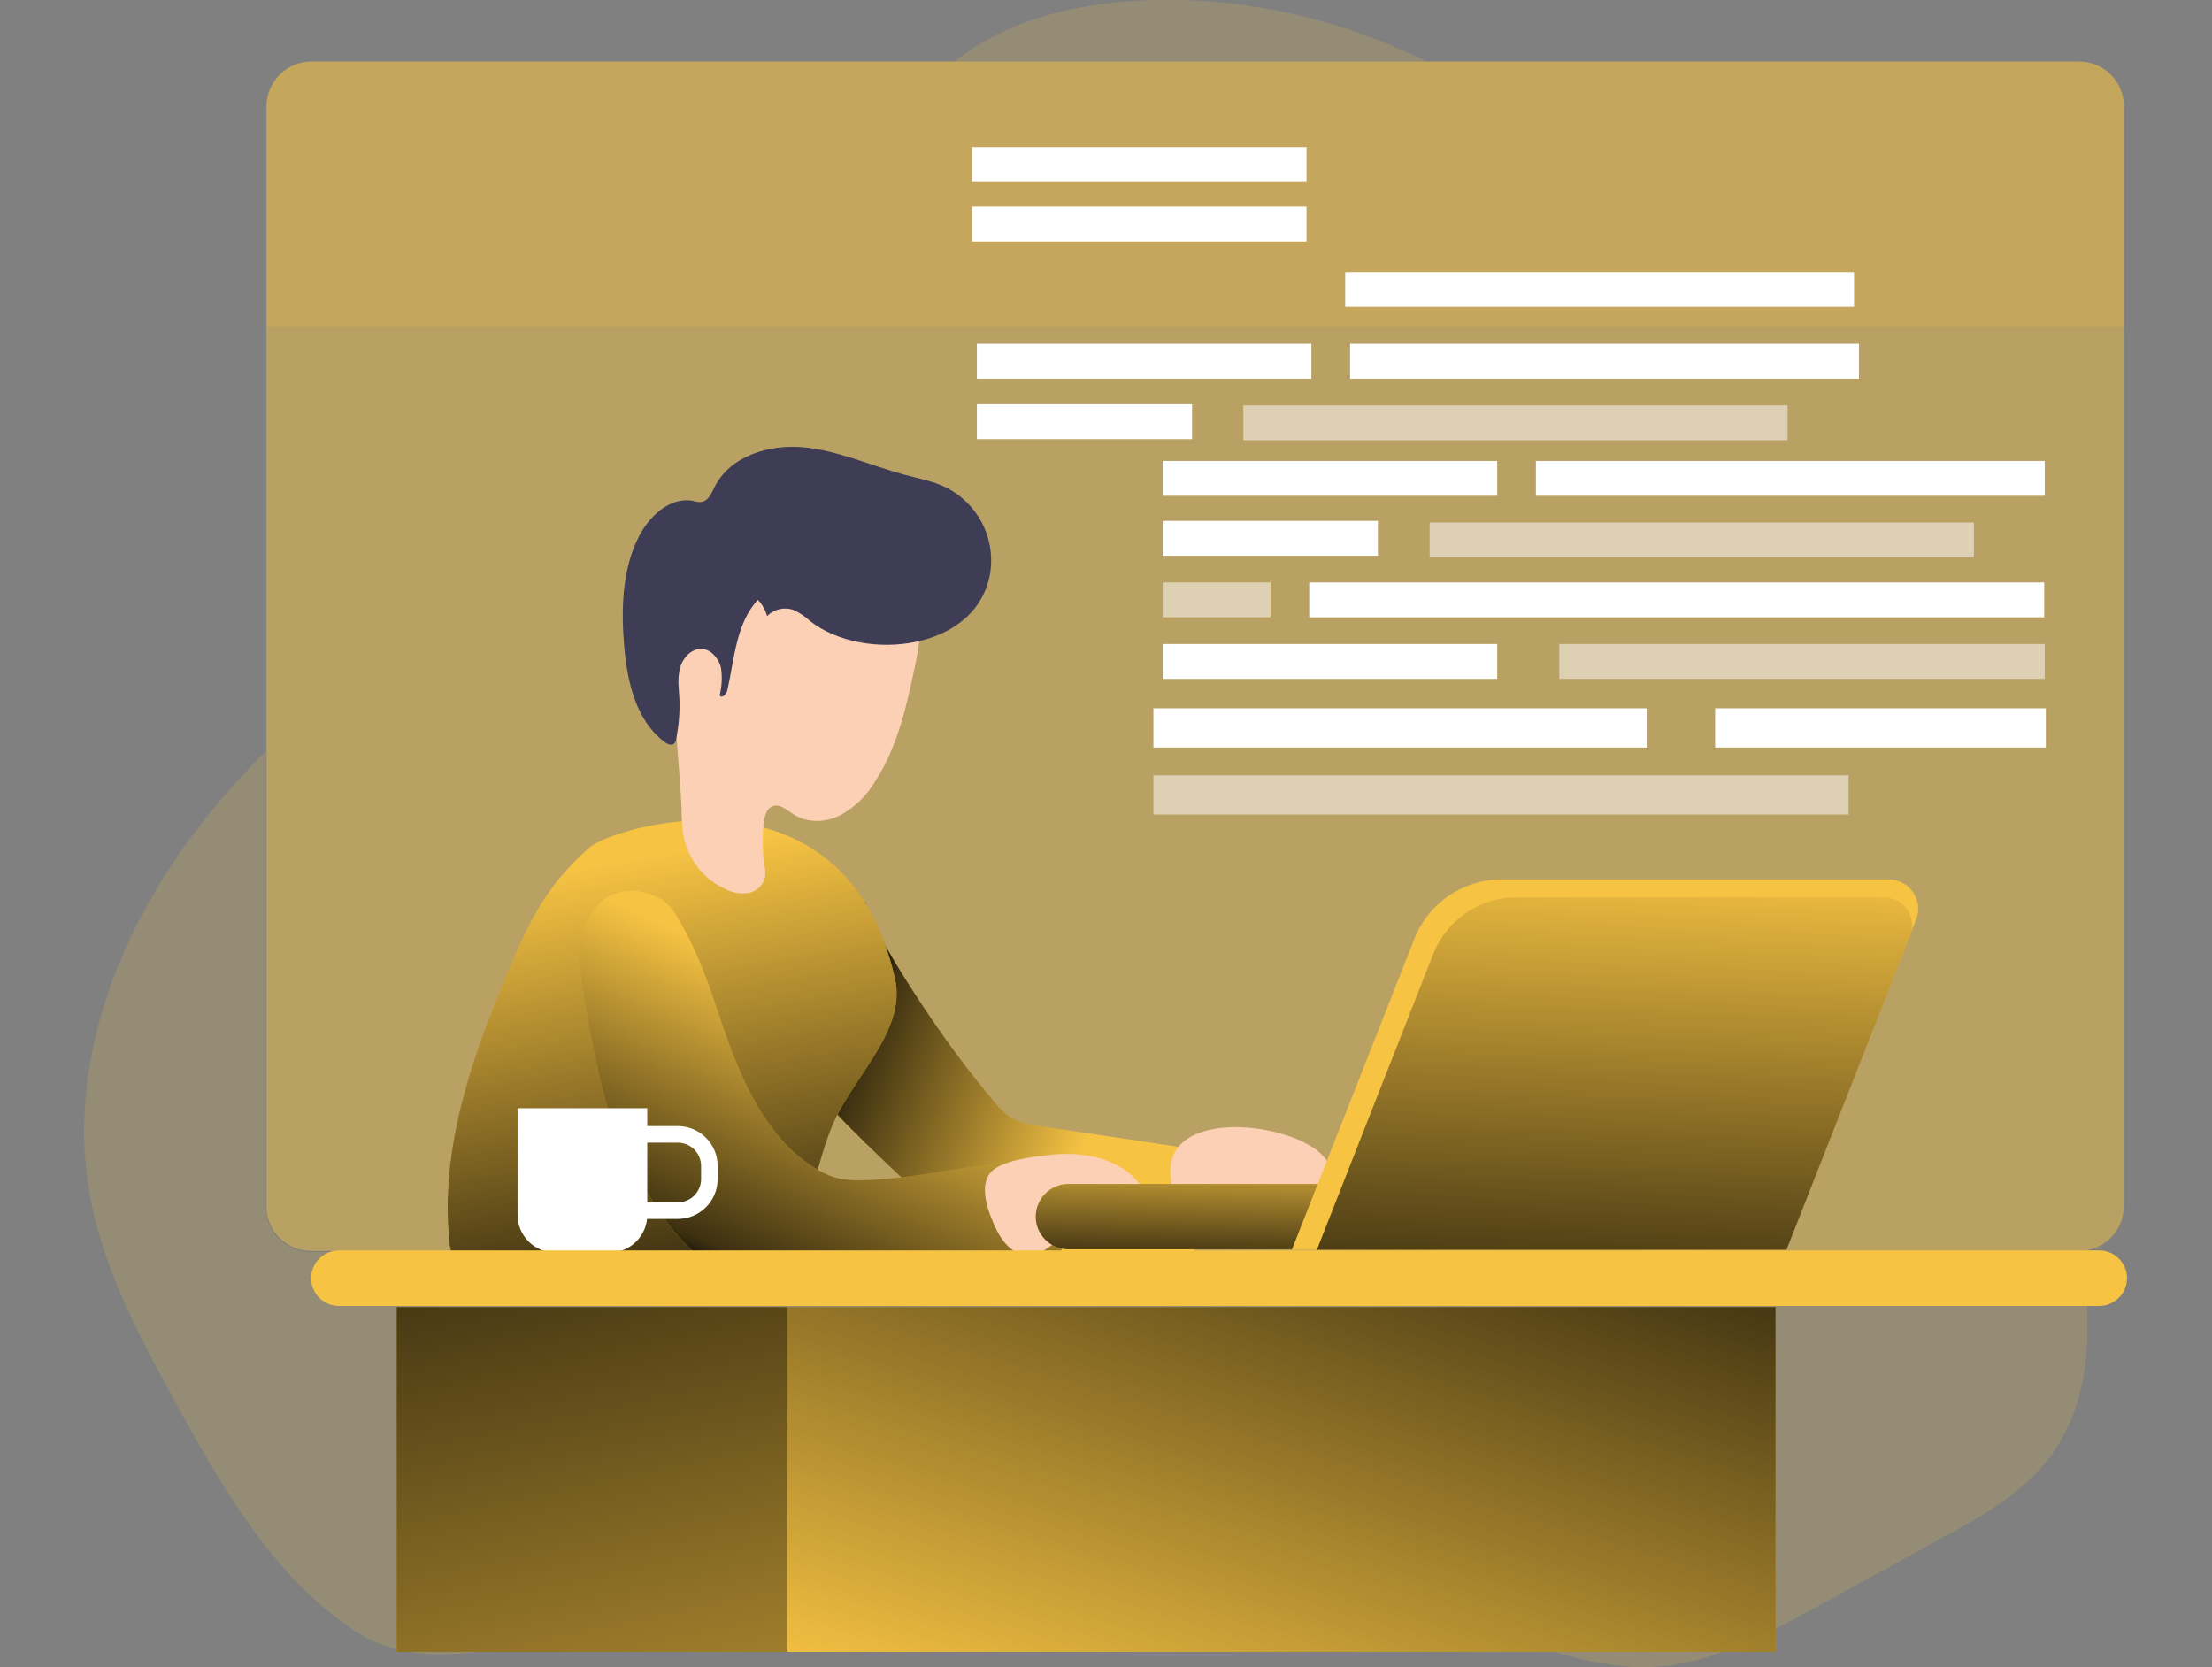 <?xml version="1.0" encoding="utf-8"?>
<!-- Generator: Adobe Illustrator 24.2.3, SVG Export Plug-In . SVG Version: 6.00 Build 0)  -->
<svg version="1.1" id="Layer_1" xmlns="http://www.w3.org/2000/svg" xmlns:xlink="http://www.w3.org/1999/xlink" x="0px" y="0px"
	 viewBox="0 0 406 306" style="enable-background:new 0 0 406 306;" xml:space="preserve">
<rect x="0" y="0" width="406" height="306" fill="#808080" stroke="none"/>
<style type="text/css">
	.st0{opacity:0.48;fill:#F6C343;enable-background:new    ;}
	.st1{opacity:0.18;fill:#F6C343;enable-background:new    ;}
	.st2{fill:#F6C343;}
	.st3{fill:url(#SVGID_1_);}
	.st4{fill:url(#SVGID_2_);}
	.st5{fill:#FCD0B4;}
	.st6{fill:#3F3D56;}
	.st7{fill:url(#SVGID_3_);}
	.st8{fill:#FFFFFF;}
	.st9{fill:none;stroke:#FFFFFF;stroke-width:3.038;stroke-miterlimit:9.206;}
	.st10{fill:url(#SVGID_4_);}
	.st11{fill:url(#SVGID_5_);}
	.st12{fill:url(#SVGID_6_);}
	.st13{fill:url(#SVGID_7_);}
	.st14{opacity:0.51;fill:#FFFFFF;enable-background:new    ;}
</style>
<path class="st0" d="M57.1,11.3h324.5c4.6,0,8.2,3.7,8.2,8.2v201.9c0,4.6-3.7,8.2-8.2,8.2H57.1c-4.6,0-8.2-3.7-8.2-8.2V19.6
	C48.9,15,52.6,11.3,57.1,11.3z"/>
<path class="st1" d="M383.1,245.7c-0.2,7.2-1.9,14.4-5.9,20.4c-5,7.5-13.2,12.1-21.2,16.4l-22.5,12.4c-9.9,5.4-20.3,11-31.5,11.1
	c-8,0.1-15.6-2.5-23.3-4.7c-35.7-10.3-73.4-11.8-110.3-9.2c-18.9,1.3-37.7,3.7-56.5,6.5c-15,2.2-33,9.6-46.5,0.9
	c-14.7-9.6-23.8-25.1-32.1-40.1c-7.2-13.1-14.6-26.4-17-41.2c-3.7-22.8,5.1-46.2,18.9-64.7c4.1-5.5,8.7-10.8,13.6-15.6v83.6
	c0,4.6,3.7,8.3,8.2,8.3h324.5C382.8,235,383.3,240.3,383.1,245.7z"/>
<path class="st1" d="M261.9,11.3h-86.8c3.3-2.5,6.8-4.6,10.6-6.2c6.9-3,14.3-4.3,21.8-4.9C226.2-1.1,245.1,3,261.9,11.3z"/>
<path class="st2" d="M182.5,202.2c0.8,1.1,1.9,2.1,3,2.9c1.7,0.9,3.6,1.5,5.5,1.6l29.4,4.4c0.3,0,0.6,0.1,0.8,0.3
	c0.3,0.4,0.5,0.8,0.4,1.3c0.1,5.5-0.6,11-2.2,16.3c-0.1,0.4-0.3,0.8-0.6,1.1c-0.4,0.3-0.9,0.4-1.3,0.4c-9.9,0.8-19.8,0.6-29.7,0.3
	c-1.7,0-3.3-0.2-5-0.5c-2.8-0.8-5-2.7-7.1-4.6c-4.5-4.2-22.5-20.8-23.6-23.1c-1.5-3.2-2.6-6.6-3.5-10.1c-0.9-3.3,5.8-3.7,5.7-7.2
	c-0.1-2.4,0.2-4.8,0.8-7.1c0.5-2,1.5-3.9,2.9-5.4c1-0.9-0.6-7.2,0.8-7.2c1.6,5.5,8.9,16.6,12.1,21.3
	C174.6,192.3,178.4,197.4,182.5,202.2z"/>
<linearGradient id="SVGID_1_" gradientUnits="userSpaceOnUse" x1="162.548" y1="62.117" x2="212.798" y2="42.967" gradientTransform="matrix(0.92 0 0 -0.92 3.597 248.53)">
	<stop  offset="1.000000e-02" style="stop-color:#000000"/>
	<stop  offset="0.12" style="stop-color:#000000;stop-opacity:0.75"/>
	<stop  offset="1" style="stop-color:#000000;stop-opacity:0"/>
</linearGradient>
<path class="st3" d="M182.5,202.2c0.8,1.1,1.9,2.1,3,2.9c1.7,0.9,3.6,1.5,5.5,1.6l29.4,4.4c0.3,0,0.6,0.1,0.8,0.3
	c0.3,0.4,0.5,0.8,0.4,1.3c0.1,5.5-0.6,11-2.2,16.3c-0.1,0.4-0.3,0.8-0.6,1.1c-0.4,0.3-0.9,0.4-1.3,0.4c-9.9,0.8-19.8,0.6-29.7,0.3
	c-1.7,0-3.3-0.2-5-0.5c-2.8-0.8-5-2.7-7.1-4.6c-4.5-4.2-22.5-20.8-23.6-23.1c-1.5-3.2-2.6-6.6-3.5-10.1c-0.9-3.3,5.8-3.7,5.7-7.2
	c-0.1-2.4,0.2-4.8,0.8-7.1c0.5-2,1.5-3.9,2.9-5.4c1-0.9-0.6-7.2,0.8-7.2c1.6,5.5,8.9,16.6,12.1,21.3
	C174.6,192.3,178.4,197.4,182.5,202.2z"/>
<path class="st2" d="M108.1,155.6c-2,1.8-3.8,3.7-5.5,5.7c-4.1,5-6.8,10.9-9.3,16.9c-6.7,15.8-12.6,32.7-10.8,49.7
	c0,1,0.3,2,0.8,2.9c0.8,1,1.9,1.7,3.2,2c3.2,1,6.7,1.1,10.1,1.1c13.3,0.1,26.5,0.2,39.8-0.4c2.1-0.1,4.2-0.3,5.9-1.4
	c1.2-1,2.2-2.2,2.9-3.6c3.6-6.7,4.6-14.5,7.4-21.5c3.7-9.2,13.8-17.6,11.7-27.3C155.1,138.6,112.3,151.8,108.1,155.6z"/>
<linearGradient id="SVGID_2_" gradientUnits="userSpaceOnUse" x1="137.048" y1="6.702" x2="121.798" y2="98.672" gradientTransform="matrix(0.92 0 0 -0.92 3.597 248.53)">
	<stop  offset="1.000000e-02" style="stop-color:#000000"/>
	<stop  offset="0.12" style="stop-color:#000000;stop-opacity:0.75"/>
	<stop  offset="1" style="stop-color:#000000;stop-opacity:0"/>
</linearGradient>
<path class="st4" d="M108.1,155.6c-2,1.8-3.8,3.7-5.5,5.7c-4.1,5-6.8,10.9-9.3,16.9c-6.7,15.8-12.6,32.7-10.8,49.7
	c0,1,0.3,2,0.8,2.9c0.8,1,1.9,1.7,3.2,2c3.2,1,6.7,1.1,10.1,1.1c13.3,0.1,26.5,0.2,39.8-0.4c2.1-0.1,4.2-0.3,5.9-1.4
	c1.2-1,2.2-2.2,2.9-3.6c3.6-6.7,4.6-14.5,7.4-21.5c3.7-9.2,13.8-17.6,11.7-27.3C155.1,138.6,112.3,151.8,108.1,155.6z"/>
<path class="st5" d="M168.1,121.5c-1.6,7.6-3.2,15.3-7.4,21.8c-1.5,2.6-3.7,4.8-6.4,6.3c-2.7,1.4-6.1,1.5-8.6-0.1
	c-1.3-0.8-2.6-2.1-4-1.5c-1,0.5-1.3,1.7-1.5,2.8c-0.3,2.6-0.3,5.3,0.1,8c0.2,0.7,0.2,1.5,0.1,2.3c-0.4,1.4-1.5,2.5-3,2.8
	c-1.4,0.2-2.9,0-4.2-0.7c-4.1-1.8-7-5.6-7.8-10c-0.2-1.5-0.3-2.9-0.3-4.4c-0.2-6.6-1.2-13.1-1-19.6c0.2-6.5,1.8-13.4,6.3-18.2
	c2.6-2.6,5.6-4.7,9-6.2c5-2.4,10.6-4.1,16.1-3.2c4.4,0.7,8.3,3.3,10.7,7.1C169.2,113,169.2,116.2,168.1,121.5z"/>
<path class="st6" d="M181.8,104.8c0.8-6.3-2.4-12.4-8.1-15.3c-2.4-1.2-5.2-1.7-7.8-2.4c-6.2-1.7-12.1-4.4-18.4-5
	c-6.3-0.6-13.6,1.6-16.4,7.4c-0.5,1-1,2.3-2.2,2.6c-0.6,0.1-1.2,0-1.8-0.2c-4.2-0.7-8,2.9-9.9,6.7c-3.1,6.2-3.2,13.5-2.6,20.4
	c0.6,6.4,2.2,13.3,7.4,17.2c0.5,0.4,1.3,0.7,1.7,0.3c0.2-0.2,0.4-0.5,0.4-0.9c0.5-2.4,0.7-4.9,0.6-7.4c-0.1-1.8-0.4-3.8,0.1-5.6
	s2-3.5,3.9-3.5c1.7,0,3.1,1.6,3.6,3.3c0.3,1.7,0.2,3.5-0.2,5.2c0.3,0.7,1.2-0.1,1.4-0.9c1.3-5.8,1.6-12.3,5.6-16.6
	c0.8,0.8,1.4,1.9,1.7,3c1.2-1.3,3.1-1.7,4.7-1.2c1.2,0.5,2.2,1.2,3.2,2.1C158.5,121.7,179.7,119.5,181.8,104.8z"/>
<path class="st2" d="M111,165c-3.1,2.2-4.6,6.2-4.7,10s3.9,28,7.7,34.9c2.9,5.3,9.1,19.3,18.4,23.1c2.8,1.1,43.6,0.7,62.5-1.4
	c-0.1-4.5-0.3-9-0.6-13.4c0-0.6-0.2-1.2-0.5-1.6c-0.5-0.5-1.2-3.7-1.8-3.7c-11,0-22.2,3.4-33.2,3.7c-1.6,0.1-3.2,0-4.8-0.3
	c-1.3-0.3-2.5-0.8-3.7-1.5c-8.5-4.8-13.2-14.3-16.6-23.5c-2.5-7.1-4.6-14.5-8.3-21.1c-1.3-2.4-2.5-4.7-5.1-5.7
	C117.3,163.1,113.8,163,111,165z"/>
<linearGradient id="SVGID_3_" gradientUnits="userSpaceOnUse" x1="142.459" y1="11.826" x2="167.579" y2="68.356" gradientTransform="matrix(0.92 0 0 -0.92 3.597 248.53)">
	<stop  offset="1.000000e-02" style="stop-color:#000000"/>
	<stop  offset="0.12" style="stop-color:#000000;stop-opacity:0.75"/>
	<stop  offset="1" style="stop-color:#000000;stop-opacity:0"/>
</linearGradient>
<path class="st7" d="M111,165c-3.1,2.2-4.6,6.2-4.7,10s3.9,28,7.7,34.9c2.9,5.3,9.1,19.3,18.4,23.1c2.8,1.1,43.6,0.7,62.5-1.4
	c-0.1-4.5-0.3-9-0.6-13.4c0-0.6-0.2-1.2-0.5-1.6c-0.5-0.5-1.2-3.7-1.8-3.7c-11,0-22.2,3.4-33.2,3.7c-1.6,0.1-3.2,0-4.8-0.3
	c-1.3-0.3-2.5-0.8-3.7-1.5c-8.5-4.8-13.2-14.3-16.6-23.5c-2.5-7.1-4.6-14.5-8.3-21.1c-1.3-2.4-2.5-4.7-5.1-5.7
	C117.3,163.1,113.8,163,111,165z"/>
<path class="st5" d="M193.3,211.9c5.7-0.5,12.1,0.7,15.7,5.2c0.4,0.4,0.6,0.9,0.7,1.5c0,0.5-0.2,1-0.4,1.4
	c-2.1,3.6-6.8,4.4-10.7,5.8c-2,0.7-4,1.7-5.8,2.9c-1,0.8-2.2,1.4-3.5,1.7c-2.8,0.4-5.1-2.1-6.3-4.5c-1.4-2.8-3.7-8.4-0.9-11
	C184.4,212.8,190.5,212.2,193.3,211.9z"/>
<path class="st5" d="M240.8,210.5c1,0.6,1.9,1.4,2.6,2.3c0.7,1,0.8,2.3,0.2,3.3c-0.4,0.7-1,1.2-1.7,1.5c-5.1,3-11.3,3.6-16.5,6.4
	c-1.1,0.8-2.3,1.3-3.6,1.5c-1.5,0-3-0.6-3.9-1.8c-0.9-1.2-1.7-2.5-2.1-3.9C209.8,204.1,232.2,205,240.8,210.5z"/>
<path class="st8" d="M94.9,203.4h23.9l0,0V223c0,3.8-3.1,6.9-6.9,6.9h-10c-3.8,0-6.9-3.1-6.9-6.9V203.4L94.9,203.4z"/>
<path class="st9" d="M117.2,208.2h7.2c3.2,0,5.8,2.6,5.8,5.8v2.4c0,3.2-2.6,5.8-5.8,5.8l0,0h-7.2l0,0V208.2L117.2,208.2z"/>
<path class="st2" d="M62.2,229.5h323.1c2.8,0,5.1,2.3,5.1,5.1l0,0c0,2.8-2.3,5.1-5.1,5.1H62.2c-2.8,0-5.1-2.3-5.1-5.1l0,0
	C57.1,231.8,59.4,229.5,62.2,229.5z"/>
<rect x="143.3" y="239.9" class="st2" width="182.6" height="63.3"/>
<rect x="72.8" y="239.9" class="st2" width="71.7" height="63.3"/>
<linearGradient id="SVGID_4_" gradientUnits="userSpaceOnUse" x1="271.094" y1="69.659" x2="228.035" y2="-75.021" gradientTransform="matrix(0.92 0 0 -0.92 8.098 260.294)">
	<stop  offset="1.000000e-02" style="stop-color:#000000"/>
	<stop  offset="0.12" style="stop-color:#000000;stop-opacity:0.75"/>
	<stop  offset="1" style="stop-color:#000000;stop-opacity:0"/>
</linearGradient>
<rect x="144.5" y="239.9" class="st10" width="181.4" height="63.3"/>
<linearGradient id="SVGID_5_" gradientUnits="userSpaceOnUse" x1="93.423" y1="62.8" x2="135.143" y2="-135.05" gradientTransform="matrix(0.92 0 0 -0.92 8.098 260.294)">
	<stop  offset="1.000000e-02" style="stop-color:#000000"/>
	<stop  offset="0.12" style="stop-color:#000000;stop-opacity:0.75"/>
	<stop  offset="1" style="stop-color:#000000;stop-opacity:0"/>
</linearGradient>
<rect x="72.8" y="239.9" class="st11" width="71.7" height="63.3"/>
<path class="st1" d="M389.9,19.6v40.3h-341V19.6c0-4.6,3.7-8.3,8.2-8.3h324.5C386.2,11.3,389.9,15,389.9,19.6z"/>
<path class="st2" d="M314.3,229.3H196.1c-3.3,0-6-2.7-6-6l0,0c0-3.3,2.7-6,6-6h118.2c3.3,0,6,2.7,6,6l0,0
	C320.3,226.6,317.6,229.3,314.3,229.3z"/>
<linearGradient id="SVGID_6_" gradientUnits="userSpaceOnUse" x1="273.029" y1="14.7" x2="273.618" y2="41.919" gradientTransform="matrix(0.92 0 0 -0.92 3.597 248.52)">
	<stop  offset="1.000000e-02" style="stop-color:#000000"/>
	<stop  offset="0.12" style="stop-color:#000000;stop-opacity:0.75"/>
	<stop  offset="1" style="stop-color:#000000;stop-opacity:0"/>
</linearGradient>
<path class="st12" d="M314.3,229.3H196.1c-3.3,0-6-2.7-6-6l0,0c0-3.3,2.7-6,6-6h118.2c3.3,0,6,2.7,6,6l0,0
	C320.3,226.6,317.6,229.3,314.3,229.3z"/>
<path class="st2" d="M237.1,229.4h90.7l23.9-60.7c1.1-2.7-0.3-5.8-3-6.9c-0.6-0.2-1.3-0.4-1.9-0.4h-71.2c-7,0-13.4,4.3-16,10.9
	L237.1,229.4z"/>
<path class="st2" d="M241.7,229.4h86.2l22.7-57.7c1-2.6-0.2-5.5-2.8-6.6c-0.6-0.2-1.2-0.4-1.9-0.4h-67.6c-6.7,0-12.7,4.1-15.2,10.3
	L241.7,229.4z"/>
<linearGradient id="SVGID_7_" gradientUnits="userSpaceOnUse" x1="315.803" y1="-2.111" x2="319.843" y2="100.179" gradientTransform="matrix(0.92 0 0 -0.92 3.597 248.53)">
	<stop  offset="1.000000e-02" style="stop-color:#000000"/>
	<stop  offset="0.12" style="stop-color:#000000;stop-opacity:0.75"/>
	<stop  offset="1" style="stop-color:#000000;stop-opacity:0"/>
</linearGradient>
<path class="st13" d="M241.7,229.4h86.2l22.7-57.7c1-2.6-0.2-5.5-2.8-6.6c-0.6-0.2-1.2-0.4-1.9-0.4h-67.6c-6.7,0-12.7,4.1-15.2,10.3
	L241.7,229.4z"/>
<rect x="211.7" y="142.3" class="st14" width="127.6" height="7.2"/>
<rect x="211.7" y="130" class="st8" width="90.7" height="7.2"/>
<rect x="314.8" y="130" class="st8" width="60.7" height="7.2"/>
<rect x="281.9" y="84.6" class="st8" width="93.4" height="6.4"/>
<rect x="262.4" y="95.9" class="st14" width="99.9" height="6.4"/>
<rect x="213.4" y="84.6" class="st8" width="61.4" height="6.4"/>
<rect x="240.3" y="106.9" class="st8" width="134.9" height="6.4"/>
<rect x="213.4" y="106.9" class="st14" width="19.8" height="6.4"/>
<rect x="286.2" y="118.2" class="st14" width="89.1" height="6.4"/>
<rect x="213.4" y="118.2" class="st8" width="61.4" height="6.4"/>
<rect x="213.4" y="95.6" class="st8" width="39.5" height="6.4"/>
<rect x="247.8" y="63.1" class="st8" width="93.4" height="6.4"/>
<rect x="228.2" y="74.4" class="st14" width="99.9" height="6.4"/>
<rect x="179.3" y="63.1" class="st8" width="61.4" height="6.4"/>
<rect x="246.9" y="49.9" class="st8" width="93.4" height="6.4"/>
<rect x="178.4" y="37.9" class="st8" width="61.4" height="6.4"/>
<rect x="178.4" y="27" class="st8" width="61.4" height="6.4"/>
<rect x="179.3" y="74.2" class="st8" width="39.5" height="6.4"/>
</svg>
